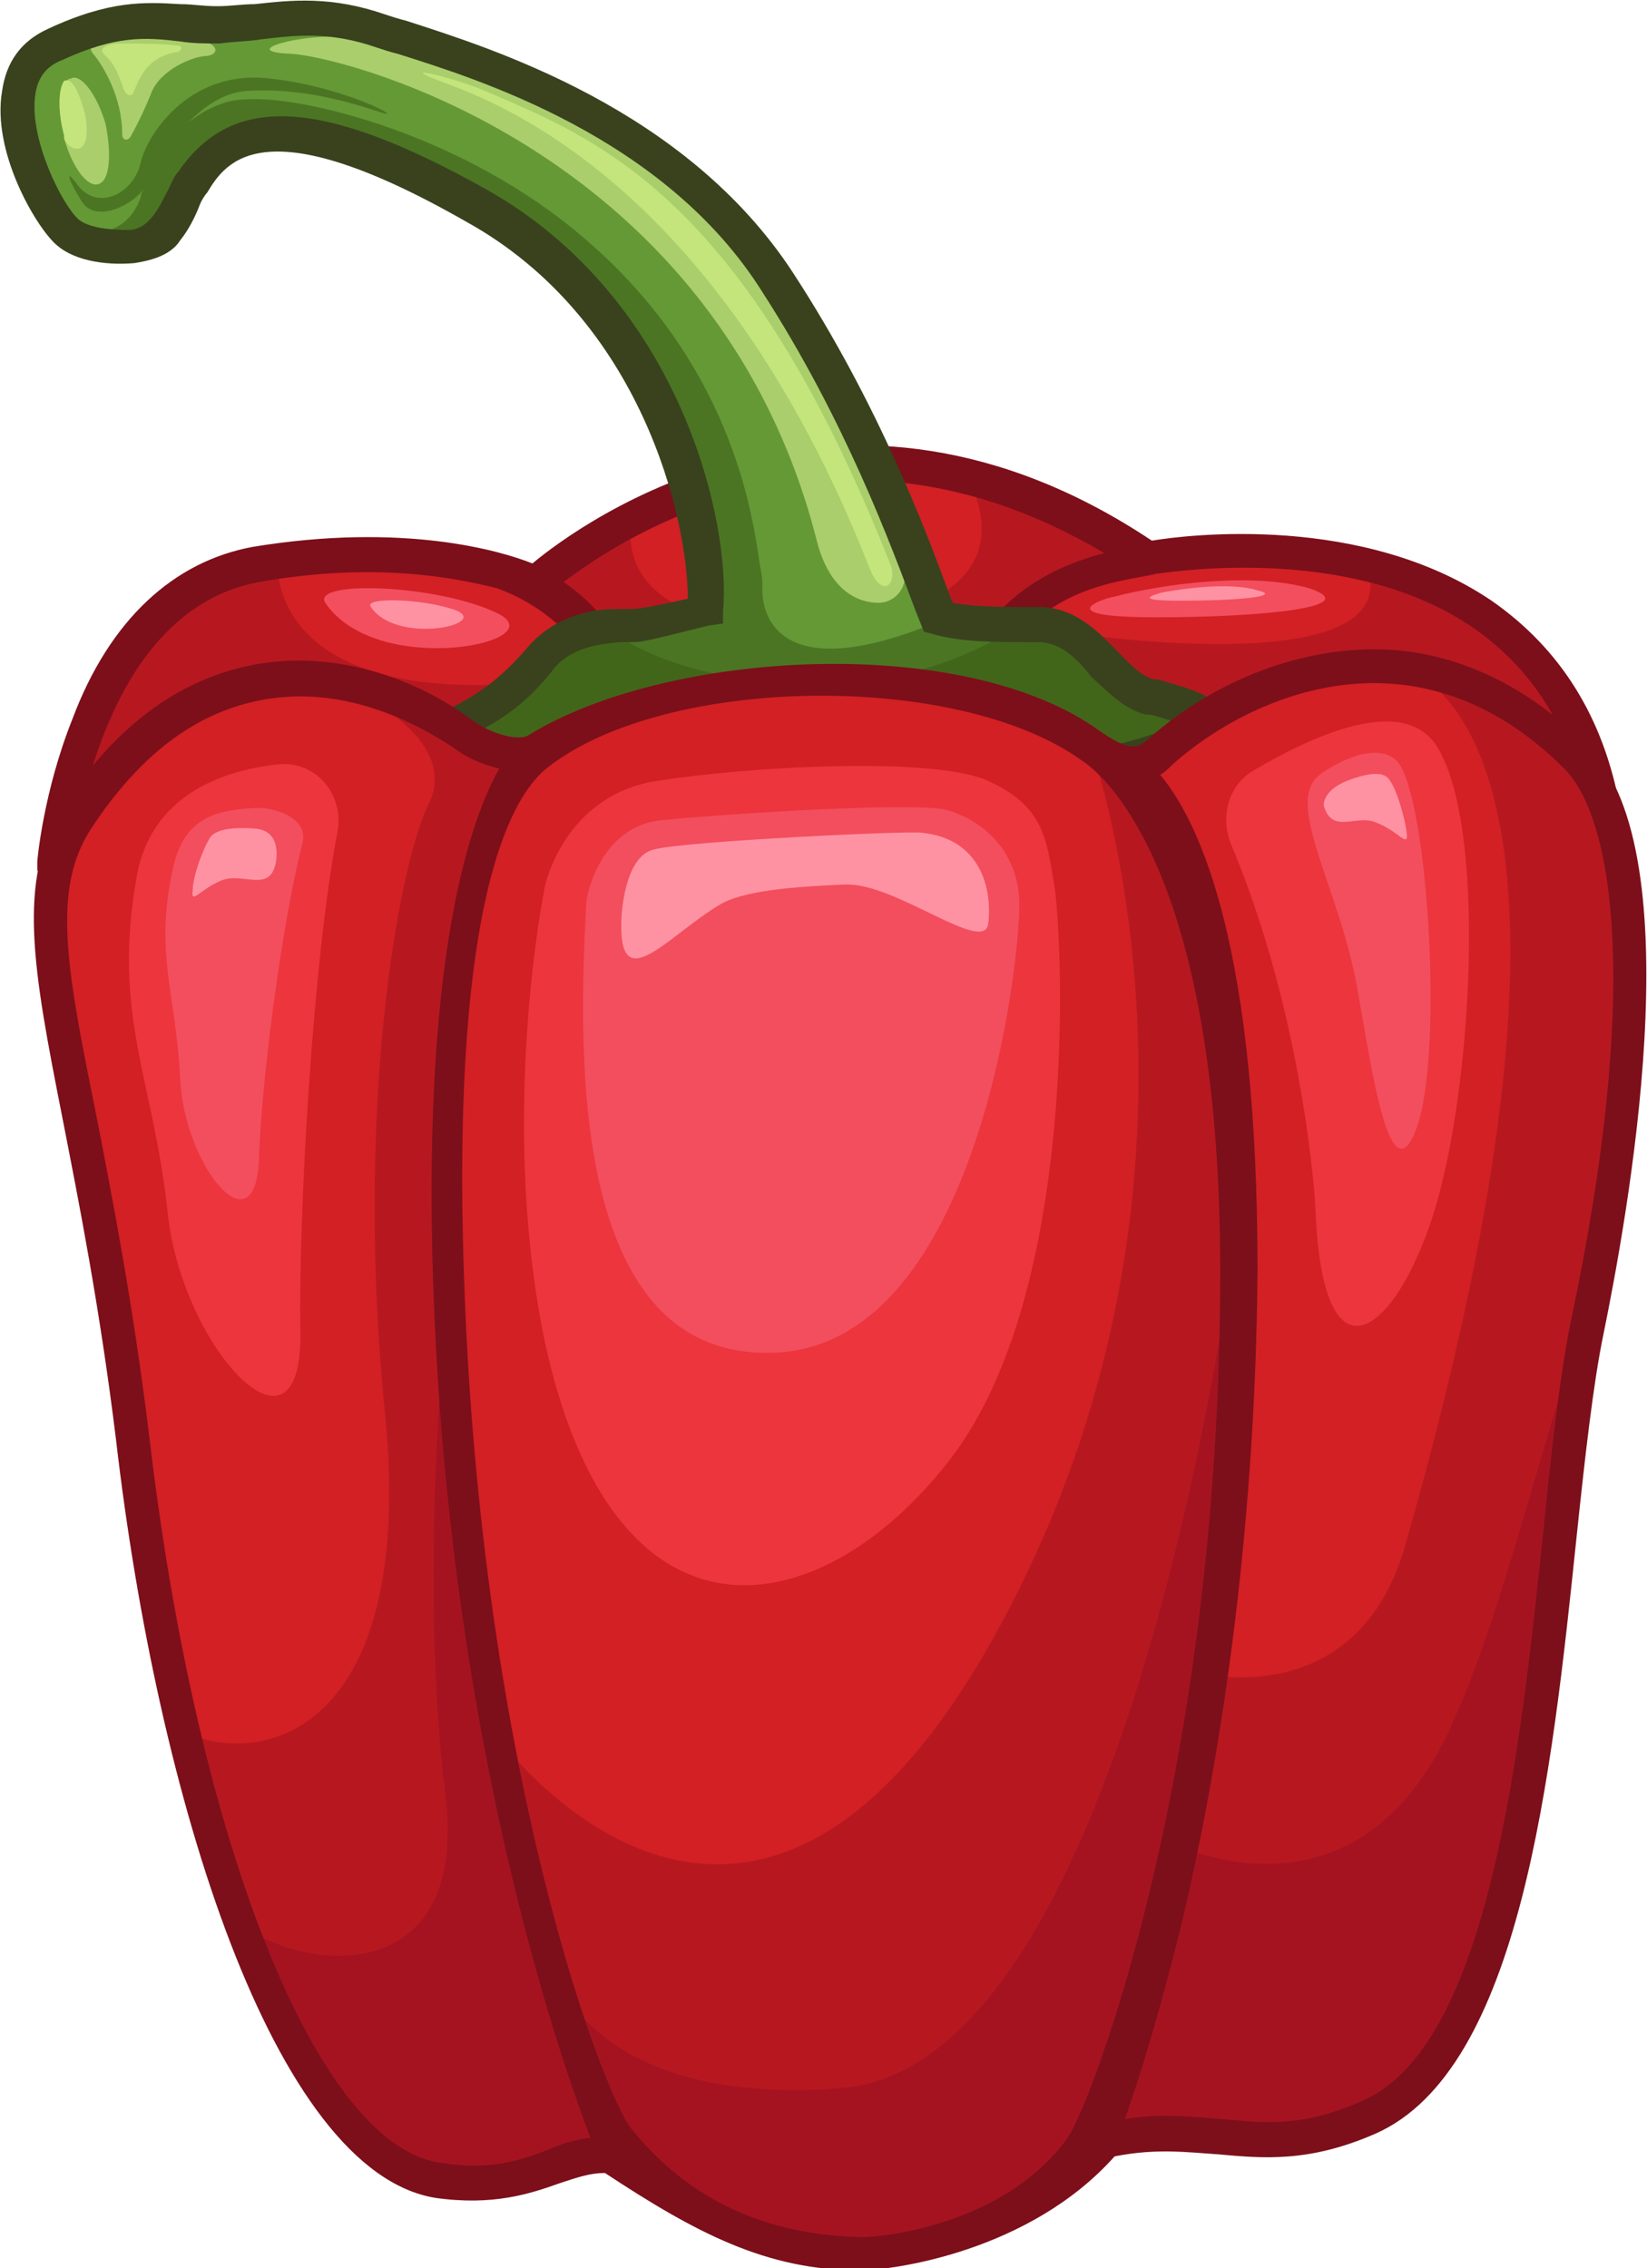 <?xml version="1.0" encoding="utf-8"?>
<!-- Generator: Adobe Illustrator 25.2.3, SVG Export Plug-In . SVG Version: 6.00 Build 0)  -->
<svg version="1.1" id="Capa_1" xmlns="http://www.w3.org/2000/svg" xmlns:xlink="http://www.w3.org/1999/xlink" x="0px" y="0px"
	 width="79.5px" height="109.5px" viewBox="0 0 79.5 109.5" style="enable-background:new 0 0 79.5 109.5;" xml:space="preserve">
<style type="text/css">
	.st0{fill:#D22024;}
	.st1{fill:#B71820;}
	.st2{fill:#7C0F1A;}
	.st3{fill:#F24E5E;}
	.st4{fill:#FF92A2;}
	.st5{fill:#649936;}
	.st6{fill:#4B7523;}
	.st7{fill:#426619;}
	.st8{fill:#AACE6B;}
	.st9{fill:#C4E57C;}
	.st10{fill:#39421D;}
	.st11{fill:#A51321;}
	.st12{fill:#ED353E;}
</style>
<g id="XMLID_51_">
	<g id="XMLID_2428_">
		<path id="XMLID_2436_" class="st0" d="M43.3,46.9c-36.3,0-40.7-5-40.7-5s1.1-12.9,9.7-14.4c0.3-0.1,0.7-0.1,1-0.2
			c8-1.2,12.5,1.1,12.5,1.1s13-12.4,29.5-1.2c0,0,5.3-1,10.7,0.3c4.9,1.2,9.9,4.3,11.3,11.8C77.4,39.2,79.7,46.9,43.3,46.9z"/>
		<path id="XMLID_2424_" class="st1" d="M77.4,39.2C76,31.7,70.9,28.6,66,27.4c1.9,5.7-14.7,3.1-14.7,3.1l-3.2,0.3
			c2.5-3.9,7.2-3,6-4.2c-1.3-1.3-7.4-3.5-7.4-3.5s3.9,6.2-6.9,7c-10.8,0.8-9.3-5-9.3-5c-1.2,0.5-4.6,2.9-4.6,2.9s1,1.9,2.5,4.7
			L24.9,33c-10.4,0.7-11.5-4.2-11.5-5.7c-0.3,0-0.7,0.1-1,0.2c-8.7,1.5-9.7,14.4-9.7,14.4s4.4,5,40.7,5
			C79.7,46.9,77.4,39.2,77.4,39.2z"/>
		<path id="XMLID_2421_" class="st2" d="M78.2,39c-0.8-4.4-2.9-7.7-6.2-10c-6.2-4.2-14.6-3.2-16.4-2.9c-15-10-27.5-0.9-29.9,1.1
			c-1.5-0.6-6.2-2-13.5-0.8c-3.8,0.7-6.9,3.5-8.7,8.3c-1.4,3.5-1.7,6.8-1.7,6.9l0,0.4L2,42.4c0.5,0.5,5.7,5.3,41.3,5.3
			c24.4,0,32-3.4,34.2-6.3C78.4,40.3,78.2,39.3,78.2,39z M76.1,40.6C71.9,45.5,51.8,46,43.3,46c-31,0-38.5-3.6-39.8-4.6
			c0.3-2.2,1.9-12,9-13.3c5.6-1,9.5-0.2,11.5,0.3c1.9,0.7,4.4,2.3,5.5,5.9l1.3-1c-0.7-2.6-2.1-4.2-3.6-5.2C30,26,40.3,19,53.3,26.7
			c-1.9,0.5-5.9,1.9-7.2,6.7l1.5,0.5c1.6-5.7,6.7-5.8,8.2-6.2c1.5-0.2,9.6-1.3,15.3,2.6c2.9,2,4.8,5,5.5,9
			C76.6,39.4,76.6,39.9,76.1,40.6z"/>
		<path id="XMLID_2409_" class="st3" d="M15.7,29.1c-0.7-1.1,5.4-0.9,8.3,0.5S18.2,32.8,15.7,29.1z"/>
		<path id="XMLID_2427_" class="st4" d="M17.9,29.3c-0.4-0.5,2.7-0.4,4.2,0.2C23.5,30.2,19.1,31.1,17.9,29.3z"/>
		<path id="XMLID_2425_" class="st3" d="M53.8,28.8c2.3-0.6,6.6-1.2,9.4-0.4c2.7,0.9-2.2,1.4-7.4,1.4S53.2,28.9,53.8,28.8z"/>
		<path id="XMLID_2422_" class="st4" d="M56.1,28.6c1.1-0.2,3.3-0.5,4.6-0.1C62,28.8,59.6,29,57,29C54.5,29,55.8,28.7,56.1,28.6z"/>
	</g>
	<g id="XMLID_2418_">
		<path id="XMLID_2536_" class="st5" d="M57.5,35.5c-1.5,1-5.3,2.4-16.5,2.7C29.7,38.4,26.5,37,26.5,37c-1.6-0.2-6-1.4-4.6-2
			c2.1-0.9,3.2-2,4.4-3.4c1.2-1.4,2.9-1.4,3.8-1.5c0.9-0.1,0.6,0.1,4-0.7c0,0,0,0,0,0c0.3-3.7-1.8-14.4-11.1-19.6
			C14.4,5.1,11.2,6,9.3,8.8C9,9.3,8.6,10.2,8,11.2c-0.6,1-3.5,1.1-4.7,0c-1-0.9-3.5-5.5-1.9-7.9C1.6,2.8,2,2.4,2.6,2.2
			c1.6-0.7,2.7-1,3.8-1.1C7.9,0.9,9,1.2,10.5,1.1c2.5-0.1,4.5-0.8,7.8,0.3c3.3,1.1,13.8,3.7,19.2,12.2c2.6,4,4.4,7.8,5.7,11
			c0.9,2.2,1.6,4,2,5.2c0.1,0,0.2,0.1,0.3,0.1c1.4,0.4,3.6,0.3,4.5,0.3c2.6,0,3.4,2.9,5.4,3.4C57.5,34.1,59,34.5,57.5,35.5z"/>
		<path id="XMLID_2534_" class="st6" d="M57.5,35.5c-1.5,1-5.3,2.4-16.5,2.7C29.7,38.4,26.5,37,26.5,37c-1.6-0.2-6-1.4-4.6-2
			c2.1-0.9,3.2-2,4.4-3.4c0.8-0.9,1.9-1.3,2.8-1.4c0.4-0.1,0.7-0.1,1-0.1c0.9-0.1,0.6,0.1,4-0.7c0,0,0,0,0,0
			c0.3-3.7-1.8-14.4-11.1-19.6C14.4,5.1,11.2,6,9.3,8.8C9,9.3,8.6,10.2,8,11.2c-0.6,1-3.5,1.1-4.7,0c0,0,2.7,0.7,3.5-1.7
			C6.8,9.3,6.9,9.2,7,9C6.6,9.8,4.7,10.8,4,9.8C3.4,8.9,3,7.9,3.8,9c1,1.2,2.7,0.3,3-1.2c0.4-1.5,2.5-4.5,6.3-4
			c3.6,0.4,6.7,2.1,5.2,1.6c-1.5-0.5-3.9-1.2-6.5-1c-1,0.1-1.9,0.7-2.7,1.5c0.8-0.6,1.7-1.1,2.8-1.1c2.7-0.2,10.5,1.7,16.3,6.7
			c7.5,6.4,8.2,14.1,8.5,15.9c0.1,0.4,0.1,0.7,0.1,1.1c0,1.2,0.8,4.7,8.5,1.5c1.1,0.4,2.7,0.4,3.8,0.4c0.4,0,0.7,0,1,0
			c2.6,0,3.4,2.9,5.4,3.4C57.5,34.1,59,34.5,57.5,35.5z"/>
		<path id="XMLID_2432_" class="st7" d="M57.5,35.5c-1.5,1-5.3,2.4-16.5,2.7C29.7,38.4,26.5,37,26.5,37c-1.6-0.2-6-1.4-4.6-2
			c2.1-0.9,3.2-2,4.4-3.4c0.8-0.9,1.9-1.3,2.8-1.4c1.4,1.1,4.6,2.8,10.3,2.8c4.7,0,8-1.6,9.9-2.9c0.4,0,0.7,0,1,0
			c2.6,0,3.4,2.9,5.4,3.4C57.5,34.1,59,34.5,57.5,35.5z"/>
		<path id="XMLID_2530_" class="st8" d="M4.7,8.9C4.2,9,3.5,8.1,3.1,6.7v0c0,0,0-0.1,0-0.1c-0.3-1.1-0.3-2.2,0-2.6c0,0,0,0,0,0
			c0.1-0.1,0.2-0.2,0.3-0.2C3.9,3.5,4.7,4.6,5.1,6C5.4,7.5,5.3,8.8,4.7,8.9z"/>
		<path id="XMLID_2532_" class="st6" d="M33.4,16.7C33.4,16.7,33.3,16.7,33.4,16.7L33.4,16.7C33.3,16.7,33.4,16.7,33.4,16.7z"/>
		<path id="XMLID_2539_" class="st6" d="M37.5,27.4c0-0.3-0.1-0.6-0.1-0.9C37.4,26.8,37.5,27.1,37.5,27.4z"/>
		<path id="XMLID_2383_" class="st8" d="M23.8,4.1c0,0,9.8,2.9,14.6,12.1c3.2,6,4.6,9.5,5.2,11.2c0.3,0.8-0.3,1.7-1.2,1.7
			c-1,0-2.4-0.6-3-3.1C34.6,7.4,16.9,2.8,14.1,2.6c-2.8-0.1,0.5-1,2.5-0.8C18.5,2.1,22.8,3.7,23.8,4.1z"/>
		<path id="XMLID_2417_" class="st9" d="M43,27.3c0.3,0.9-0.4,1.6-1,0.2C34.5,8.3,23.3,4.7,21.2,3.9s0.5-0.2,2,0.4
			C28.8,6.7,35.9,9.3,43,27.3z"/>
		<path id="XMLID_2414_" class="st8" d="M4.5,2.6c0.5,0.6,1.4,2.1,1.4,3.9c0,0.3,0.3,0.3,0.4,0.1c0.4-0.7,0.8-1.6,1-2.1
			c0.4-1.1,2-1.8,2.7-1.8c0.7-0.1,0.6-0.8-1.3-0.9C7,1.6,5.8,1.5,4.6,2C4.4,2.1,4.3,2.4,4.5,2.6z"/>
		<path id="XMLID_2527_" class="st9" d="M3.1,6.7L3.1,6.7c0-0.1,0-0.1,0-0.2c-0.3-1.1-0.3-2.2,0-2.6c0,0,0,0,0,0
			c0.1,0,0.5-0.3,1,1.6C4.5,7.6,3.4,7.4,3.1,6.7z"/>
		<path id="XMLID_2416_" class="st9" d="M5,2.6C4.8,2.4,5,2.1,5.9,2.1c0.6,0,1.8,0,2.7,0.1c0.2,0,0.2,0.2,0,0.3
			C6.6,2.8,6.6,4.6,6.3,4.6C5.8,4.6,6,3.5,5,2.6z"/>
		<path id="XMLID_2412_" class="st10" d="M38,39c-8.1,0-11.1-0.9-11.7-1.1c-0.7-0.1-5.3-0.9-5.5-2.4c0-0.2-0.1-0.8,0.7-1.2
			c1.9-0.9,2.9-1.8,4.1-3.2c1.4-1.5,3.2-1.7,4.2-1.7l0.1,0c0.2,0,0.3,0,0.4,0c0.4,0,0.7,0,2.9-0.5c0-3.8-2.2-13.5-10.7-18.2
			C12.7,5.1,10.9,7.8,10,9.3C9.9,9.4,9.7,9.7,9.6,10c-0.2,0.5-0.5,1.1-0.9,1.6c-0.5,0.8-1.6,1-2.2,1.1c-1.1,0.1-2.8,0-3.8-0.9
			c-1-0.9-3.1-4.5-2.6-7.4C0.3,3,1,2,2.3,1.4C5.3,0,7,0.1,8.7,0.2c0.6,0,1.1,0.1,1.8,0.1c0.6,0,1.2-0.1,1.8-0.1
			C14.1,0,16-0.2,18.6,0.7c0.3,0.1,0.6,0.2,1,0.3c4,1.3,13.5,4.2,18.7,12.2c4.1,6.3,6.4,12.4,7.6,15.7l0.1,0.2
			c1,0.2,2.5,0.2,3.4,0.2c0.3,0,0.5,0,0.7,0c1.8,0,2.9,1.2,3.8,2.1c0.6,0.6,1.1,1.2,1.8,1.4l0.2,0c1.7,0.5,2.9,0.8,3,1.7
			c0.1,0.9-0.7,1.4-1,1.6c-2.6,1.6-8.3,2.6-17,2.8C39.9,39,38.9,39,38,39z M23.1,35.3c0.9,0.3,2.4,0.7,3.5,0.9l0.2,0.1
			c0,0,3.4,1.3,14.2,1C51,37,55.2,35.8,56.9,34.9c-0.4-0.1-0.9-0.3-1.4-0.4l-0.2,0c-1.1-0.3-1.8-1.1-2.6-1.8
			C52,31.8,51.2,31,50.1,31c-0.2,0-0.4,0-0.7,0c-1.2,0-3.1,0-4.4-0.4l-0.4-0.1l-0.4-1c-1.2-3.2-3.4-9.2-7.4-15.4
			C32.1,6.6,23,3.8,19.2,2.6c-0.4-0.1-0.7-0.2-1-0.3c-2.3-0.8-3.9-0.6-5.6-0.4c-0.6,0.1-1.3,0.1-2,0.2c-0.7,0-1.3,0-1.9-0.1
			C7,1.8,5.6,1.7,3,2.9C2.2,3.2,1.8,3.8,1.7,4.6c-0.3,2.1,1.3,5.3,2.1,6c0.5,0.4,1.5,0.5,2.4,0.5c1.1,0,1.6-1.4,1.9-1.9
			c0.2-0.4,0.3-0.7,0.5-0.9c2.6-3.8,6.9-3.6,14.8,0.8c9.5,5.3,11.9,16.2,11.5,20.4l0,0.6l-0.7,0.1C31.4,30.9,31,31,30.5,31
			c-0.1,0-0.2,0-0.4,0l-0.2,0c-0.9,0.1-2.2,0.2-3.1,1.2C25.8,33.5,24.7,34.5,23.1,35.3z"/>
	</g>
	<g id="XMLID_2401_">
		<path id="XMLID_2410_" class="st0" d="M76.8,62.9c-0.1,0.4-0.2,0.8-0.2,1.2c-2,9.6-1.6,34.1-10.5,38c-5.3,2.3-7.5,0-12.7,1.2
			c-3.7,4.3-10,5.4-11.9,5.4c-4.3,0-7.7-1.7-12-4.6c-2.3-0.5-3.9,1.8-8.5,1.1c-3.7-0.6-6.9-5.4-9.4-12.3c-1-2.8-2-5.9-2.8-9.3
			C7.8,79.1,7,74.3,6.4,69.4c-2-17.5-6-24.7-2.7-29.9c6.5-10.2,15.4-6.5,18.6-4.1c0.9,0.7,2.8,1.4,3.8,0.8
			c6.5-4.1,20.4-4.8,26.7-0.3c0.4,0.3,0.9,0.6,1.3,0.7c0.7,0.2,1.3,0.2,2-0.4c2.9-2.6,7.3-4.7,11.8-4.1c2.8,0.4,5.6,1.7,8.3,4.4
			C80,40.7,78.8,53.4,76.8,62.9z"/>
		<path id="XMLID_2407_" class="st1" d="M76.8,62.9c-0.1,0.4-0.2,0.8-0.2,1.2c-2,9.6-1.6,34.1-10.5,38c-5.3,2.3-7.5,0-12.7,1.2
			c-3.7,4.3-10,5.4-11.9,5.4c-4.3,0-7.7-1.7-12-4.6c-2.3-0.5-3.9,1.8-8.5,1.1c-3.7-0.6-6.9-5.4-9.4-12.3c-1-2.8-2-5.9-2.8-9.3h0
			c4.3,1.9,11.2-0.5,9.8-15.2c-1.5-14.7,0.6-26.6,2.1-29.6c1.4-2.9-2.8-5-3.3-5.3l7.4,3.2c0,0-1.4,3.1-3.2,12.4
			c-1.9,9.3,2.2,34.5,2.2,34.5s12.2,17.2,24.3-4.8c12.1-22,4.5-42.9,4.5-42.9s0.4-0.1,1.3,0.7c0.7,0.7,1.8,2.2,3.1,5
			c5.2,11.1,1.1,39.2,1.1,39.2s7.4,1.8,9.7-6.1c11.6-40.4-0.2-42.5-0.2-42.5s0,0,0.1,0c2.8,0.4,5.6,1.7,8.3,4.4
			C80,40.7,78.8,53.4,76.8,62.9z"/>
		<path id="XMLID_2406_" class="st11" d="M76.8,62.9c-0.1,0.4-0.2,0.8-0.2,1.2c-2,9.6-1.6,34.1-10.5,38c-5.3,2.3-7.5,0-12.7,1.2
			c-3.7,4.3-10,5.4-11.9,5.4c-4.3,0-7.7-1.7-12-4.6c-2.3-0.5-3.9,1.8-8.5,1.1c-3.7-0.6-6.9-5.4-9.4-12.3c3.5,2.5,11,2.8,9.9-6.2
			c-1.3-10.6,0-22.8,0-22.8c0.9,6.9,4.4,28.7,4.4,28.7s0.4,9.3,14.7,8.2c14.3-1.1,19.2-42.3,19.2-42.3C60.5,72.3,56.7,89,56.7,89
			s8.8,4.5,13.4-5.8C72.7,77.5,74.9,67.6,76.8,62.9z"/>
		<path id="XMLID_2402_" class="st2" d="M76.7,36.1c-3.3-3.4-7.4-5.1-11.6-4.7c-3.4,0.3-6.9,1.8-9.7,4.3c-0.5,0.5-1,0.5-2.3-0.4
			c-6.6-4.8-21-3.9-27.6,0.2c-0.5,0.3-1.9-0.1-2.8-0.8c-2.4-1.8-6.4-3.4-10.5-2.6c-3.6,0.7-6.7,3-9.2,6.9c-2.2,3.5-1.4,7.8,0,14.9
			C3.8,58,4.8,63,5.6,69.5c2,17.3,7.6,35.3,15.4,36.6c2.8,0.4,4.6-0.2,6-0.7c0.9-0.3,1.5-0.5,2.2-0.5c4.4,2.9,7.8,4.7,12.3,4.7
			c1.6,0,8.2-0.9,12.3-5.5c2-0.4,3.5-0.2,5-0.1c2.2,0.2,4.4,0.4,7.6-1c7-3.1,8.5-17.3,9.7-28.8c0.4-3.8,0.8-7.4,1.3-9.8
			C78.5,59,81.8,41.3,76.7,36.1z M26.4,103.8c-1.3,0.5-2.8,1-5.2,0.6c-5.9-0.9-11.7-15.4-14-35.1c-0.8-6.5-1.8-11.6-2.6-15.7
			C3.2,46.7,2.5,42.9,4.4,40c2.3-3.5,5-5.6,8.2-6.2c4.6-0.9,8.5,1.8,9.3,2.3c0.5,0.4,1.3,0.8,2.2,1c-1.3,2.3-3.7,8.7-3.2,24.6
			c0.7,21.9,6,37.3,7.6,41.5C27.7,103.3,27.1,103.5,26.4,103.8z M30.5,102.8c-1.4-1.7-7.3-17.3-8.1-41.1c-0.7-20,2.9-23.8,4.1-24.7
			c5.7-4.4,19.7-4.6,25.7-0.3c0.3,0.2,6.7,4.1,6.7,24.7c0,24-6.2,40-7.3,41.7c-2.9,4.2-8.8,4.9-10,4.9
			C37.5,107.9,33.6,106.6,30.5,102.8z M75.8,63.9c-0.5,2.5-0.9,6-1.3,10c-1.1,10.5-2.6,24.8-8.7,27.5c-2.9,1.3-4.7,1.1-6.8,0.9
			c-1.4-0.1-2.9-0.3-4.7,0c0.7-2,1.7-5.2,2.8-9.7c1.6-6.8,3.5-17.8,3.6-31.3c0-15.4-2.7-21.5-4.7-23.9c0.2-0.1,0.4-0.3,0.6-0.5
			c3.7-3.3,11.8-7,19,0.3C77.9,39.7,79.2,47.9,75.8,63.9z"/>
		<path id="XMLID_2382_" class="st12" d="M59.4,40.7c-0.5-1.3-0.1-2.8,1.1-3.5c2.7-1.6,7.3-3.8,8.9-1.1c2.3,3.8,1.7,15.7,0,21.8
			c-1.7,6.1-5.5,9.7-5.9,0.6C63.5,57.9,62.9,49,59.4,40.7z"/>
		<path id="XMLID_2394_" class="st12" d="M26.3,42.8c0,0,0.9-4.4,5.4-5.1c4.4-0.7,13.4-1.2,16,0c2.6,1.2,2.8,2.6,3.2,5.1
			c0.4,2.6,1.2,19.5-5,27.6s-16.4,10.1-19.7-6.1C24.1,53.5,26.3,42.8,26.3,42.8z"/>
		<path id="XMLID_2396_" class="st12" d="M16.3,40.1c0.3-1.8-1.1-3.4-2.9-3.2c-2.7,0.3-6.1,1.5-6.8,5.4C5.4,49.1,7.4,52,8.1,58.6
			c0.7,6.5,6.5,12.7,6.4,5.7C14.4,58.7,15.1,46.3,16.3,40.1z"/>
		<path id="XMLID_2399_" class="st3" d="M14.6,40.7c0.3-1.1-1.1-1.7-2.2-1.7c-1.7,0.1-3.4,0.3-4,2.7c-1,4.3,0.1,6.2,0.3,10.4
			c0.2,4.2,3.6,8.3,3.8,3.9C12.6,52.3,13.6,44.6,14.6,40.7z"/>
		<path id="XMLID_2397_" class="st3" d="M63.7,37.4c0.8-0.6,2.7-1.6,3.7-0.7c1.5,1.5,2.3,14,1,17.7c-1.3,3.6-2.2-2.9-2.8-6.2
			C64.8,43,61.9,38.8,63.7,37.4z"/>
		<path id="XMLID_2400_" class="st3" d="M28.3,43.6c0-0.4,0.7-3.7,3.6-4s12.2-0.9,13.8-0.5c1.7,0.5,3.4,1.9,3.5,4.4
			c0.1,2.5-1.9,21.4-11.8,21.8C27.5,65.7,27.9,50.9,28.3,43.6z"/>
		<path id="XMLID_2405_" class="st4" d="M63.9,38.9c0,0-0.1-0.7,1.1-1.2c1.3-0.5,1.9-0.4,2.1,0c0.3,0.4,0.7,1.7,0.8,2.5
			s-0.4-0.1-1.5-0.5C65.5,39.3,64.3,40.3,63.9,38.9z"/>
		<path id="XMLID_2408_" class="st4" d="M13.3,41.7c0,0,0.4-1.6-1-1.7c-1.3-0.1-2,0.1-2.2,0.5C9.8,41,9.3,42.3,9.3,43
			c-0.1,0.7,0.4-0.1,1.4-0.5C11.7,42.1,13,43.1,13.3,41.7z"/>
		<path id="XMLID_2411_" class="st4" d="M44.5,40.2c-0.7-0.1-11.3,0.4-12.9,0.8c-1.5,0.3-1.6,3.3-1.6,3.3c-0.2,4,2.2,0.9,4.7-0.6
			c1.1-0.7,3.6-0.9,6.1-1c0,0,0,0,0,0c2.4-0.1,6.7,3.4,6.9,1.9C47.9,43,47.4,40.5,44.5,40.2z"/>
	</g>
</g>
</svg>
